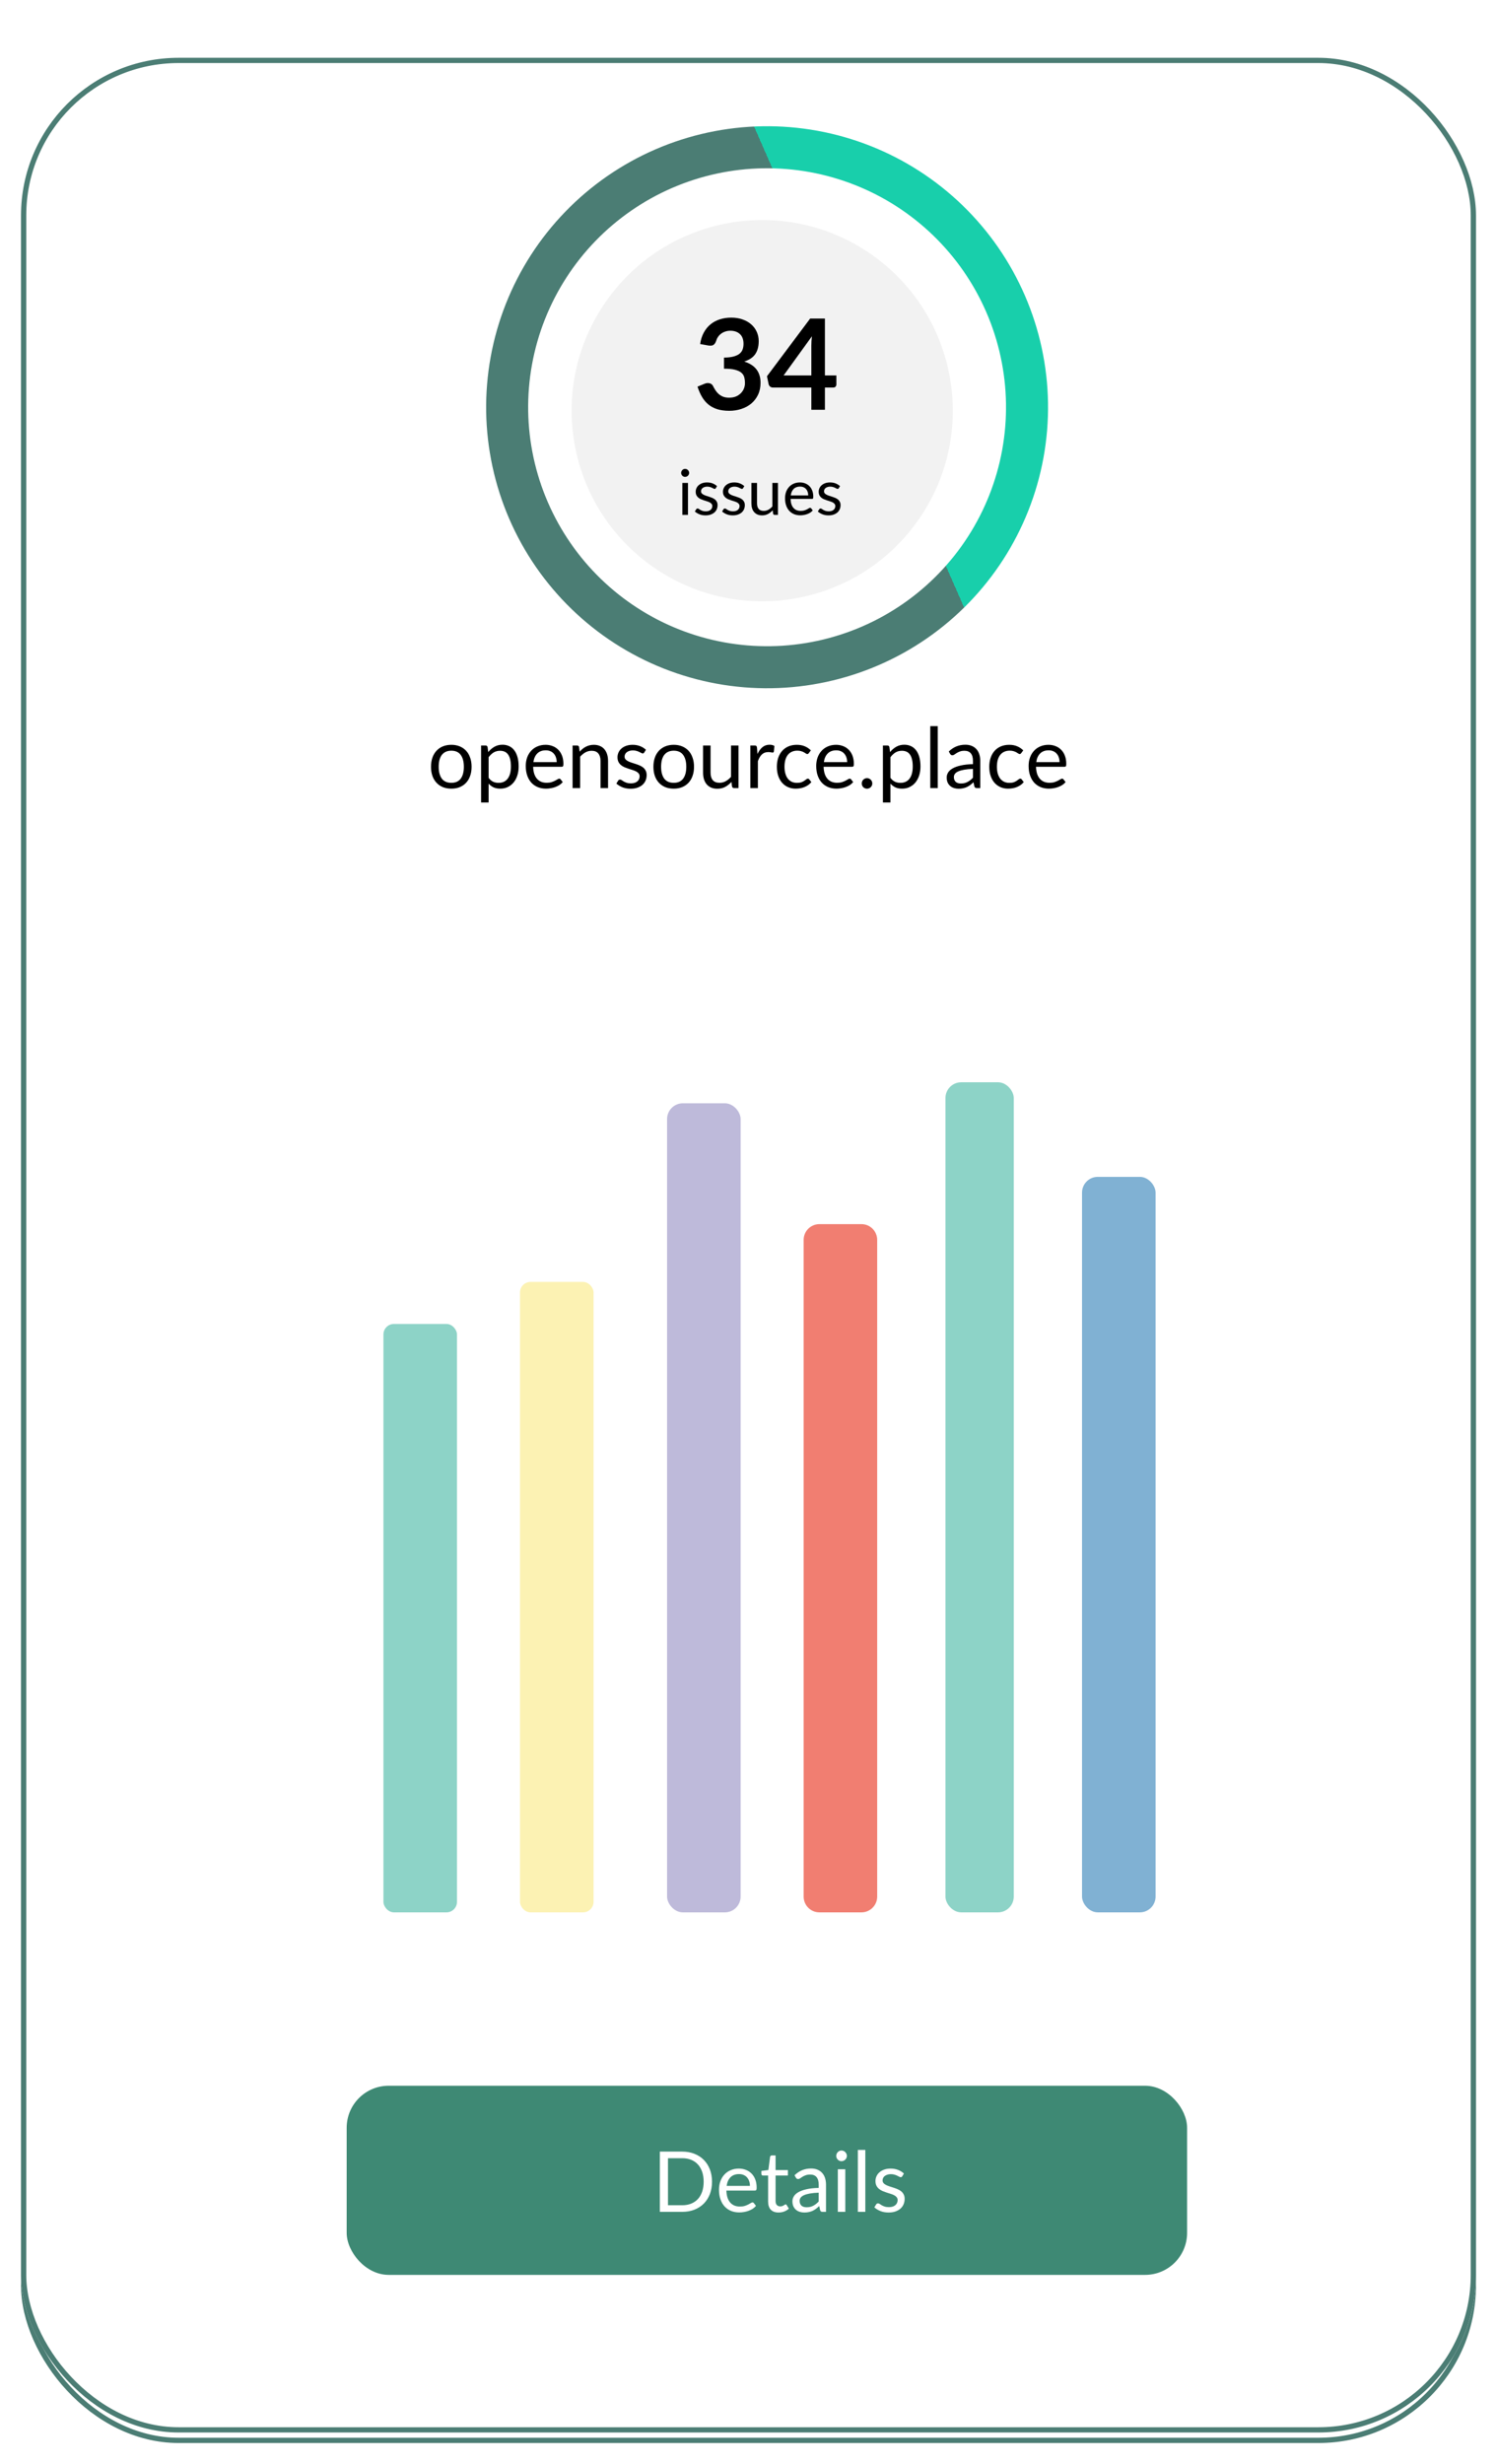 <svg width="285" height="469" viewBox="0 0 285 469" fill="none" xmlns="http://www.w3.org/2000/svg">
<g filter="url(#filter0_d)">
<rect x="4" y="9" width="277" height="452" rx="30" fill="white"/>
<rect x="4.5" y="9.5" width="276" height="451" rx="29.5" stroke="#4B7D74"/>
</g>
<path d="M81.044 149.866C80.228 150.766 79.178 151.216 77.894 151.216C76.61 151.216 75.572 150.766 74.78 149.866C73.976 148.99 73.574 147.82 73.574 146.356C73.574 144.892 73.976 143.716 74.78 142.828C75.572 141.94 76.61 141.496 77.894 141.496C79.178 141.496 80.228 141.94 81.044 142.828C81.836 143.728 82.232 144.904 82.232 146.356C82.232 147.82 81.836 148.99 81.044 149.866ZM75.518 149.218C76.106 149.938 76.898 150.298 77.894 150.298C78.89 150.298 79.688 149.938 80.288 149.218C80.876 148.522 81.17 147.568 81.17 146.356C81.17 145.144 80.876 144.184 80.288 143.476C79.688 142.768 78.89 142.414 77.894 142.414C76.91 142.414 76.118 142.768 75.518 143.476C74.93 144.184 74.636 145.144 74.636 146.356C74.636 147.568 74.93 148.522 75.518 149.218ZM88.329 141.496C89.601 141.496 90.627 141.94 91.407 142.828C92.163 143.716 92.541 144.892 92.541 146.356C92.541 147.82 92.163 148.996 91.407 149.884C90.627 150.772 89.601 151.216 88.329 151.216C86.817 151.216 85.707 150.574 84.999 149.29V154.528H83.973V141.712H84.945V143.53C85.653 142.174 86.781 141.496 88.329 141.496ZM85.827 149.236C86.427 149.944 87.219 150.298 88.203 150.298C89.211 150.298 90.009 149.932 90.597 149.2C91.185 148.492 91.479 147.526 91.479 146.302C91.479 145.102 91.179 144.154 90.579 143.458C89.991 142.762 89.199 142.414 88.203 142.414C87.219 142.414 86.427 142.768 85.827 143.476C85.239 144.172 84.945 145.132 84.945 146.356C84.945 147.58 85.239 148.54 85.827 149.236ZM102.211 146.338V146.698H94.921C94.969 147.85 95.269 148.738 95.821 149.362C96.385 149.974 97.153 150.28 98.125 150.28C98.869 150.28 99.487 150.082 99.979 149.686C100.471 149.278 100.795 148.726 100.951 148.03H102.013C101.797 149.014 101.347 149.794 100.663 150.37C99.979 150.934 99.121 151.216 98.089 151.216C96.793 151.216 95.767 150.772 95.011 149.884C94.255 148.996 93.877 147.82 93.877 146.356C93.877 144.904 94.255 143.728 95.011 142.828C95.755 141.94 96.769 141.496 98.053 141.496C99.361 141.496 100.381 141.952 101.113 142.864C101.845 143.776 102.211 144.934 102.211 146.338ZM98.053 142.432C97.165 142.432 96.445 142.726 95.893 143.314C95.341 143.902 95.023 144.724 94.939 145.78H101.113C101.053 144.76 100.753 143.95 100.213 143.35C99.685 142.738 98.965 142.432 98.053 142.432ZM108.009 141.496C109.053 141.496 109.863 141.79 110.439 142.378C111.015 142.966 111.303 143.8 111.303 144.88V151H110.277V144.97C110.277 143.266 109.455 142.414 107.811 142.414C107.055 142.414 106.395 142.702 105.831 143.278C105.279 143.854 104.991 144.694 104.967 145.798V151H103.941V141.712H104.913V143.44C105.213 142.828 105.633 142.354 106.173 142.018C106.713 141.67 107.325 141.496 108.009 141.496ZM116.727 151.216C115.539 151.216 114.615 150.952 113.955 150.424C113.295 149.896 112.935 149.128 112.875 148.12H113.919C114.039 149.596 114.975 150.334 116.727 150.334C118.455 150.334 119.319 149.746 119.319 148.57C119.319 148.09 119.145 147.718 118.797 147.454C118.449 147.19 117.861 146.98 117.033 146.824L116.079 146.662C115.083 146.482 114.345 146.182 113.865 145.762C113.397 145.33 113.163 144.754 113.163 144.034C113.163 143.242 113.457 142.624 114.045 142.18C114.633 141.724 115.449 141.496 116.493 141.496C118.857 141.496 120.081 142.456 120.165 144.376H119.121C119.073 143.692 118.839 143.188 118.419 142.864C117.999 142.54 117.357 142.378 116.493 142.378C115.761 142.378 115.191 142.522 114.783 142.81C114.387 143.098 114.189 143.5 114.189 144.016C114.189 144.496 114.357 144.868 114.693 145.132C115.041 145.396 115.605 145.6 116.385 145.744L117.321 145.906C118.389 146.098 119.157 146.404 119.625 146.824C120.105 147.232 120.345 147.796 120.345 148.516C120.345 149.392 120.021 150.064 119.373 150.532C118.737 150.988 117.855 151.216 116.727 151.216ZM128.927 149.866C128.111 150.766 127.061 151.216 125.777 151.216C124.493 151.216 123.455 150.766 122.663 149.866C121.859 148.99 121.457 147.82 121.457 146.356C121.457 144.892 121.859 143.716 122.663 142.828C123.455 141.94 124.493 141.496 125.777 141.496C127.061 141.496 128.111 141.94 128.927 142.828C129.719 143.728 130.115 144.904 130.115 146.356C130.115 147.82 129.719 148.99 128.927 149.866ZM123.401 149.218C123.989 149.938 124.781 150.298 125.777 150.298C126.773 150.298 127.571 149.938 128.171 149.218C128.759 148.522 129.053 147.568 129.053 146.356C129.053 145.144 128.759 144.184 128.171 143.476C127.571 142.768 126.773 142.414 125.777 142.414C124.793 142.414 124.001 142.768 123.401 143.476C122.813 144.184 122.519 145.144 122.519 146.356C122.519 147.568 122.813 148.522 123.401 149.218ZM137.963 146.914V141.712H138.989V151H138.017V149.272C137.717 149.884 137.297 150.364 136.757 150.712C136.217 151.048 135.605 151.216 134.921 151.216C133.877 151.216 133.067 150.922 132.491 150.334C131.915 149.746 131.627 148.912 131.627 147.832V141.712H132.653V147.742C132.653 149.446 133.475 150.298 135.119 150.298C135.935 150.298 136.607 150.004 137.135 149.416C137.675 148.828 137.951 147.994 137.963 146.914ZM145.33 141.586C145.594 141.586 145.768 141.592 145.852 141.604V142.576H145.42C144.4 142.576 143.602 142.864 143.026 143.44C142.462 144.016 142.18 144.802 142.18 145.798V151H141.154V141.712H142.126V143.656C142.75 142.276 143.818 141.586 145.33 141.586ZM150.366 151.216C149.094 151.216 148.08 150.778 147.324 149.902C146.556 149.026 146.172 147.844 146.172 146.356C146.172 144.868 146.556 143.686 147.324 142.81C148.08 141.934 149.094 141.496 150.366 141.496C151.41 141.496 152.28 141.796 152.976 142.396C153.672 142.996 154.092 143.788 154.236 144.772H153.192C153.048 144.04 152.718 143.464 152.202 143.044C151.698 142.624 151.086 142.414 150.366 142.414C149.418 142.414 148.656 142.762 148.08 143.458C147.516 144.154 147.234 145.12 147.234 146.356C147.234 147.592 147.516 148.558 148.08 149.254C148.656 149.95 149.418 150.298 150.366 150.298C151.098 150.298 151.722 150.076 152.238 149.632C152.766 149.176 153.09 148.57 153.21 147.814H154.254C154.134 148.798 153.714 149.614 152.994 150.262C152.262 150.898 151.386 151.216 150.366 151.216ZM163.734 146.338V146.698H156.444C156.492 147.85 156.792 148.738 157.344 149.362C157.908 149.974 158.676 150.28 159.648 150.28C160.392 150.28 161.01 150.082 161.502 149.686C161.994 149.278 162.318 148.726 162.474 148.03H163.536C163.32 149.014 162.87 149.794 162.186 150.37C161.502 150.934 160.644 151.216 159.612 151.216C158.316 151.216 157.29 150.772 156.534 149.884C155.778 148.996 155.4 147.82 155.4 146.356C155.4 144.904 155.778 143.728 156.534 142.828C157.278 141.94 158.292 141.496 159.576 141.496C160.884 141.496 161.904 141.952 162.636 142.864C163.368 143.776 163.734 144.934 163.734 146.338ZM159.576 142.432C158.688 142.432 157.968 142.726 157.416 143.314C156.864 143.902 156.546 144.724 156.462 145.78H162.636C162.576 144.76 162.276 143.95 161.736 143.35C161.208 142.738 160.488 142.432 159.576 142.432ZM176.84 150.172H177.326V151C177.122 151.036 176.9 151.054 176.66 151.054C176.156 151.054 175.79 150.934 175.562 150.694C175.334 150.442 175.22 150.058 175.22 149.542V149.416C174.596 150.616 173.474 151.216 171.854 151.216C170.858 151.216 170.084 150.982 169.532 150.514C168.992 150.034 168.722 149.38 168.722 148.552C168.722 146.944 169.826 146.008 172.034 145.744L173.474 145.582C174.11 145.498 174.554 145.342 174.806 145.114C175.058 144.886 175.184 144.538 175.184 144.07C175.184 142.942 174.386 142.378 172.79 142.378C171.866 142.378 171.194 142.54 170.774 142.864C170.366 143.188 170.144 143.734 170.108 144.502H169.118C169.178 142.498 170.402 141.496 172.79 141.496C173.918 141.496 174.764 141.724 175.328 142.18C175.892 142.624 176.174 143.254 176.174 144.07V149.506C176.174 149.95 176.396 150.172 176.84 150.172ZM171.908 150.352C172.832 150.352 173.612 150.088 174.248 149.56C174.872 149.044 175.184 148.27 175.184 147.238V145.834C174.884 146.134 174.368 146.326 173.636 146.41L172.196 146.59C171.344 146.698 170.726 146.908 170.342 147.22C169.97 147.52 169.784 147.958 169.784 148.534C169.784 149.098 169.964 149.542 170.324 149.866C170.684 150.19 171.212 150.352 171.908 150.352ZM185.53 143.422V138.184H186.556V151H185.584V149.182C184.876 150.538 183.748 151.216 182.2 151.216C180.916 151.216 179.896 150.772 179.14 149.884C178.372 149.008 177.988 147.832 177.988 146.356C177.988 144.88 178.372 143.704 179.14 142.828C179.896 141.94 180.916 141.496 182.2 141.496C183.712 141.496 184.822 142.138 185.53 143.422ZM179.05 146.41C179.05 147.61 179.344 148.558 179.932 149.254C180.52 149.95 181.312 150.298 182.308 150.298C183.292 150.298 184.084 149.944 184.684 149.236C185.272 148.54 185.566 147.58 185.566 146.356C185.566 145.132 185.272 144.172 184.684 143.476C184.084 142.768 183.292 142.414 182.308 142.414C181.312 142.414 180.52 142.774 179.932 143.494C179.344 144.226 179.05 145.198 179.05 146.41ZM196.334 150.172H196.82V151C196.616 151.036 196.394 151.054 196.154 151.054C195.65 151.054 195.284 150.934 195.056 150.694C194.828 150.442 194.714 150.058 194.714 149.542V149.416C194.09 150.616 192.968 151.216 191.348 151.216C190.352 151.216 189.578 150.982 189.026 150.514C188.486 150.034 188.216 149.38 188.216 148.552C188.216 146.944 189.32 146.008 191.528 145.744L192.968 145.582C193.604 145.498 194.048 145.342 194.3 145.114C194.552 144.886 194.678 144.538 194.678 144.07C194.678 142.942 193.88 142.378 192.284 142.378C191.36 142.378 190.688 142.54 190.268 142.864C189.86 143.188 189.638 143.734 189.602 144.502H188.612C188.672 142.498 189.896 141.496 192.284 141.496C193.412 141.496 194.258 141.724 194.822 142.18C195.386 142.624 195.668 143.254 195.668 144.07V149.506C195.668 149.95 195.89 150.172 196.334 150.172ZM191.402 150.352C192.326 150.352 193.106 150.088 193.742 149.56C194.366 149.044 194.678 148.27 194.678 147.238V145.834C194.378 146.134 193.862 146.326 193.13 146.41L191.69 146.59C190.838 146.698 190.22 146.908 189.836 147.22C189.464 147.52 189.278 147.958 189.278 148.534C189.278 149.098 189.458 149.542 189.818 149.866C190.178 150.19 190.706 150.352 191.402 150.352ZM207.847 141.496C208.867 141.496 209.647 141.796 210.187 142.396C210.739 142.984 211.015 143.806 211.015 144.862V151H210.007V144.97C210.007 143.266 209.245 142.414 207.721 142.414C206.941 142.414 206.299 142.72 205.795 143.332C205.303 143.932 205.051 144.79 205.039 145.906V151H204.013V144.97C204.013 143.266 203.251 142.414 201.727 142.414C200.959 142.414 200.323 142.72 199.819 143.332C199.327 143.932 199.075 144.79 199.063 145.906V151H198.037V141.712H199.009V143.422C199.585 142.138 200.545 141.496 201.889 141.496C203.401 141.496 204.385 142.174 204.841 143.53C205.477 142.174 206.479 141.496 207.847 141.496Z" fill="black"/>
<rect x="78" y="327" width="11" height="88" rx="2" fill="#4B7D74"/>
<rect x="98.768" y="321" width="11" height="94" rx="2" fill="#4B7D74" fill-opacity="0.8"/>
<rect x="120" y="294" width="11" height="121" rx="3" fill="#4B7D74" fill-opacity="0.6"/>
<path d="M141 315C141 313.343 142.343 312 144 312H149C150.657 312 152 313.343 152 315V412C152 413.657 150.657 415 149 415H144C142.343 415 141 413.657 141 412V315Z" fill="#4B7D74"/>
<rect x="162" y="291" width="10" height="124" rx="3" fill="#4B7D74" fill-opacity="0.4"/>
<rect x="182" y="305" width="11" height="110" rx="3" fill="#4B7D74"/>
<path d="M203 334C203 332.343 204.343 331 206 331H210C211.657 331 213 332.343 213 334V412C213 413.657 211.657 415 210 415H206C204.343 415 203 413.657 203 412V334Z" fill="#4B7D74" fill-opacity="0.6"/>
<path d="M178.856 114.556C186.373 107.897 191.686 99.108 194.09 89.357C196.493 79.606 195.873 69.355 192.312 59.965C188.751 50.575 182.417 42.491 174.152 36.786C165.887 31.081 156.082 28.026 146.039 28.026C135.997 28.026 126.192 31.081 117.927 36.786C109.662 42.491 103.328 50.575 99.767 59.965C96.206 69.355 95.586 79.607 97.99 89.358C100.393 99.108 105.706 107.897 113.223 114.557" stroke="url(#paint0_linear)" stroke-width="8"/>
<path d="M184.525 76.279C184.525 97.646 167.203 114.967 145.836 114.967C124.469 114.967 107.148 97.646 107.148 76.279C107.148 54.912 124.469 37.59 145.836 37.59C167.203 37.59 184.525 54.912 184.525 76.279Z" fill="#F2F2F2"/>
<path d="M184.525 76.279C184.525 97.646 167.203 114.967 145.836 114.967C124.469 114.967 107.148 97.646 107.148 76.279C107.148 54.912 124.469 37.59 145.836 37.59C167.203 37.59 184.525 54.912 184.525 76.279Z" stroke="#6CA9EA"/>
<path d="M137.448 60.912H140.016V78H136.776V66.48H132.84V64.2L133.224 64.176C134.472 64.096 135.424 63.816 136.08 63.336C136.752 62.84 137.208 62.032 137.448 60.912ZM152.675 68.88C153.571 69.264 154.275 69.824 154.786 70.56C155.315 71.28 155.579 72.128 155.579 73.104C155.579 74.688 155.003 75.96 153.851 76.92C152.683 77.896 151.123 78.384 149.171 78.384C146.995 78.384 145.331 77.856 144.179 76.8C143.043 75.728 142.475 74.24 142.475 72.336H145.619C145.667 74.544 146.819 75.648 149.075 75.648C150.051 75.648 150.819 75.408 151.379 74.928C151.939 74.448 152.219 73.8 152.219 72.984C152.219 72.104 151.931 71.424 151.355 70.944C150.779 70.464 149.979 70.224 148.955 70.224H147.683V67.848H148.931C150.931 67.848 151.931 67.056 151.931 65.472C151.931 64.752 151.675 64.192 151.163 63.792C150.651 63.376 149.947 63.168 149.051 63.168C147.115 63.168 146.099 64.072 146.003 65.88H142.883C142.915 64.168 143.459 62.848 144.515 61.92C145.587 60.992 147.107 60.528 149.075 60.528C150.915 60.528 152.371 60.952 153.443 61.8C154.531 62.632 155.075 63.768 155.075 65.208C155.075 66.84 154.275 68.064 152.675 68.88Z" fill="black"/>
<path d="M130.884 90.932H129.66V89.648H130.884V90.932ZM130.872 98H129.672V91.808H130.872V98ZM134.507 98.156C132.787 98.156 131.883 97.448 131.795 96.032H132.995C133.043 96.464 133.183 96.768 133.415 96.944C133.647 97.12 134.015 97.208 134.519 97.208C135.431 97.208 135.887 96.92 135.887 96.344C135.887 96.096 135.791 95.904 135.599 95.768C135.407 95.632 135.063 95.52 134.567 95.432L133.931 95.312C132.619 95.072 131.963 94.456 131.963 93.464C131.963 92.912 132.175 92.476 132.599 92.156C133.023 91.828 133.607 91.664 134.351 91.664C136.055 91.664 136.927 92.356 136.967 93.74H135.803C135.779 93.324 135.651 93.032 135.419 92.864C135.187 92.688 134.831 92.6 134.351 92.6C133.967 92.6 133.671 92.672 133.463 92.816C133.255 92.96 133.151 93.164 133.151 93.428C133.151 93.668 133.243 93.856 133.427 93.992C133.611 94.12 133.903 94.224 134.303 94.304L134.951 94.412C135.711 94.556 136.259 94.772 136.595 95.06C136.931 95.348 137.099 95.748 137.099 96.26C137.099 96.86 136.871 97.328 136.415 97.664C135.959 97.992 135.323 98.156 134.507 98.156ZM140.425 98.156C138.705 98.156 137.801 97.448 137.713 96.032H138.913C138.961 96.464 139.101 96.768 139.333 96.944C139.565 97.12 139.933 97.208 140.437 97.208C141.349 97.208 141.805 96.92 141.805 96.344C141.805 96.096 141.709 95.904 141.517 95.768C141.325 95.632 140.981 95.52 140.485 95.432L139.849 95.312C138.537 95.072 137.881 94.456 137.881 93.464C137.881 92.912 138.093 92.476 138.517 92.156C138.941 91.828 139.525 91.664 140.269 91.664C141.973 91.664 142.845 92.356 142.885 93.74H141.721C141.697 93.324 141.569 93.032 141.337 92.864C141.105 92.688 140.749 92.6 140.269 92.6C139.885 92.6 139.589 92.672 139.381 92.816C139.173 92.96 139.069 93.164 139.069 93.428C139.069 93.668 139.161 93.856 139.345 93.992C139.529 94.12 139.821 94.224 140.221 94.304L140.869 94.412C141.629 94.556 142.177 94.772 142.513 95.06C142.849 95.348 143.017 95.748 143.017 96.26C143.017 96.86 142.789 97.328 142.333 97.664C141.877 97.992 141.241 98.156 140.425 98.156ZM147.978 95.3V91.808H149.178V98H148.026V97.076C147.554 97.788 146.906 98.144 146.082 98.144C145.402 98.144 144.87 97.952 144.486 97.568C144.102 97.184 143.91 96.648 143.91 95.96V91.808H145.11V95.792C145.11 96.656 145.546 97.088 146.418 97.088C146.858 97.088 147.226 96.932 147.522 96.62C147.826 96.3 147.978 95.86 147.978 95.3ZM156.123 94.952V95.3H151.455C151.511 95.908 151.691 96.368 151.995 96.68C152.299 96.984 152.711 97.136 153.231 97.136C154.015 97.136 154.527 96.792 154.767 96.104H155.979C155.811 96.736 155.483 97.236 154.995 97.604C154.515 97.964 153.919 98.144 153.207 98.144C152.319 98.144 151.603 97.848 151.059 97.256C150.515 96.664 150.243 95.88 150.243 94.904C150.243 93.928 150.515 93.144 151.059 92.552C151.603 91.96 152.311 91.664 153.183 91.664C154.095 91.664 154.815 91.972 155.343 92.588C155.863 93.204 156.123 93.992 156.123 94.952ZM153.183 92.672C152.711 92.672 152.323 92.816 152.019 93.104C151.723 93.392 151.539 93.808 151.467 94.352H154.887C154.831 93.848 154.651 93.444 154.347 93.14C154.051 92.828 153.663 92.672 153.183 92.672ZM159.444 98.156C157.724 98.156 156.82 97.448 156.732 96.032H157.932C157.98 96.464 158.12 96.768 158.352 96.944C158.584 97.12 158.952 97.208 159.456 97.208C160.368 97.208 160.824 96.92 160.824 96.344C160.824 96.096 160.728 95.904 160.536 95.768C160.344 95.632 160 95.52 159.504 95.432L158.868 95.312C157.556 95.072 156.9 94.456 156.9 93.464C156.9 92.912 157.112 92.476 157.536 92.156C157.96 91.828 158.544 91.664 159.288 91.664C160.992 91.664 161.864 92.356 161.904 93.74H160.74C160.716 93.324 160.588 93.032 160.356 92.864C160.124 92.688 159.768 92.6 159.288 92.6C158.904 92.6 158.608 92.672 158.4 92.816C158.192 92.96 158.088 93.164 158.088 93.428C158.088 93.668 158.18 93.856 158.364 93.992C158.548 94.12 158.84 94.224 159.24 94.304L159.888 94.412C160.648 94.556 161.196 94.772 161.532 95.06C161.868 95.348 162.036 95.748 162.036 96.26C162.036 96.86 161.808 97.328 161.352 97.664C160.896 97.992 160.26 98.156 159.444 98.156Z" fill="black"/>
<g filter="url(#filter1_d)">
<rect x="4" y="9" width="277" height="452" rx="30" fill="white"/>
<rect x="4.5" y="9.5" width="276" height="451" rx="29.5" stroke="#4B7D74"/>
</g>
<path d="M85.927 141.768C86.519 141.768 87.052 141.867 87.527 142.064C88.001 142.261 88.407 142.541 88.743 142.904C89.079 143.267 89.335 143.707 89.511 144.224C89.692 144.736 89.783 145.309 89.783 145.944C89.783 146.584 89.692 147.16 89.511 147.672C89.335 148.184 89.079 148.621 88.743 148.984C88.407 149.347 88.001 149.627 87.527 149.824C87.052 150.016 86.519 150.112 85.927 150.112C85.329 150.112 84.791 150.016 84.311 149.824C83.836 149.627 83.431 149.347 83.095 148.984C82.759 148.621 82.5 148.184 82.319 147.672C82.143 147.16 82.055 146.584 82.055 145.944C82.055 145.309 82.143 144.736 82.319 144.224C82.5 143.707 82.759 143.267 83.095 142.904C83.431 142.541 83.836 142.261 84.311 142.064C84.791 141.867 85.329 141.768 85.927 141.768ZM85.927 149C86.727 149 87.324 148.733 87.719 148.2C88.114 147.661 88.311 146.912 88.311 145.952C88.311 144.987 88.114 144.235 87.719 143.696C87.324 143.157 86.727 142.888 85.927 142.888C85.522 142.888 85.167 142.957 84.863 143.096C84.564 143.235 84.314 143.435 84.111 143.696C83.913 143.957 83.764 144.28 83.663 144.664C83.567 145.043 83.519 145.472 83.519 145.952C83.519 146.912 83.716 147.661 84.111 148.2C84.511 148.733 85.116 149 85.927 149ZM93.021 148.048C93.282 148.4 93.568 148.648 93.877 148.792C94.186 148.936 94.533 149.008 94.917 149.008C95.674 149.008 96.256 148.739 96.661 148.2C97.066 147.661 97.269 146.893 97.269 145.896C97.269 145.368 97.221 144.915 97.125 144.536C97.034 144.157 96.901 143.848 96.725 143.608C96.549 143.363 96.333 143.184 96.077 143.072C95.821 142.96 95.53 142.904 95.205 142.904C94.741 142.904 94.333 143.011 93.981 143.224C93.634 143.437 93.314 143.739 93.021 144.128V148.048ZM92.949 143.152C93.29 142.731 93.685 142.392 94.133 142.136C94.581 141.88 95.093 141.752 95.669 141.752C96.138 141.752 96.562 141.843 96.941 142.024C97.32 142.2 97.642 142.464 97.909 142.816C98.176 143.163 98.381 143.595 98.525 144.112C98.669 144.629 98.741 145.224 98.741 145.896C98.741 146.493 98.661 147.051 98.501 147.568C98.341 148.08 98.109 148.525 97.805 148.904C97.506 149.277 97.138 149.573 96.701 149.792C96.269 150.005 95.781 150.112 95.237 150.112C94.741 150.112 94.314 150.029 93.957 149.864C93.605 149.693 93.293 149.459 93.021 149.16V152.744H91.589V141.896H92.445C92.648 141.896 92.773 141.995 92.821 142.192L92.949 143.152ZM105.982 145.064C105.982 144.733 105.934 144.432 105.838 144.16C105.747 143.883 105.611 143.645 105.43 143.448C105.254 143.245 105.038 143.091 104.782 142.984C104.526 142.872 104.235 142.816 103.91 142.816C103.227 142.816 102.686 143.016 102.286 143.416C101.891 143.811 101.646 144.36 101.55 145.064H105.982ZM107.134 148.864C106.958 149.077 106.747 149.264 106.502 149.424C106.256 149.579 105.992 149.707 105.71 149.808C105.432 149.909 105.144 149.984 104.846 150.032C104.547 150.085 104.251 150.112 103.958 150.112C103.398 150.112 102.88 150.019 102.406 149.832C101.936 149.64 101.528 149.363 101.182 149C100.84 148.632 100.574 148.179 100.382 147.64C100.19 147.101 100.094 146.483 100.094 145.784C100.094 145.219 100.179 144.691 100.35 144.2C100.526 143.709 100.776 143.285 101.102 142.928C101.427 142.565 101.824 142.283 102.294 142.08C102.763 141.872 103.291 141.768 103.878 141.768C104.363 141.768 104.811 141.851 105.222 142.016C105.638 142.176 105.995 142.411 106.294 142.72C106.598 143.024 106.835 143.403 107.006 143.856C107.176 144.304 107.262 144.816 107.262 145.392C107.262 145.616 107.238 145.765 107.19 145.84C107.142 145.915 107.051 145.952 106.918 145.952H101.502C101.518 146.464 101.587 146.909 101.71 147.288C101.838 147.667 102.014 147.984 102.238 148.24C102.462 148.491 102.728 148.68 103.038 148.808C103.347 148.931 103.694 148.992 104.078 148.992C104.435 148.992 104.742 148.952 104.998 148.872C105.259 148.787 105.483 148.696 105.67 148.6C105.856 148.504 106.011 148.416 106.134 148.336C106.262 148.251 106.371 148.208 106.462 148.208C106.579 148.208 106.67 148.253 106.734 148.344L107.134 148.864ZM110.355 143.072C110.531 142.875 110.717 142.696 110.915 142.536C111.112 142.376 111.32 142.24 111.539 142.128C111.763 142.011 111.997 141.923 112.243 141.864C112.493 141.8 112.763 141.768 113.051 141.768C113.493 141.768 113.883 141.843 114.219 141.992C114.56 142.136 114.843 142.344 115.067 142.616C115.296 142.883 115.469 143.205 115.587 143.584C115.704 143.963 115.763 144.381 115.763 144.84V150H114.331V144.84C114.331 144.227 114.189 143.752 113.907 143.416C113.629 143.075 113.205 142.904 112.635 142.904C112.213 142.904 111.819 143.005 111.451 143.208C111.088 143.411 110.752 143.685 110.443 144.032V150H109.011V141.896H109.867C110.069 141.896 110.195 141.995 110.243 142.192L110.355 143.072ZM122.653 143.232C122.589 143.349 122.49 143.408 122.357 143.408C122.277 143.408 122.186 143.379 122.085 143.32C121.983 143.261 121.858 143.197 121.709 143.128C121.565 143.053 121.391 142.987 121.189 142.928C120.986 142.864 120.746 142.832 120.469 142.832C120.229 142.832 120.013 142.864 119.821 142.928C119.629 142.987 119.463 143.069 119.325 143.176C119.191 143.283 119.087 143.408 119.013 143.552C118.943 143.691 118.909 143.843 118.909 144.008C118.909 144.216 118.967 144.389 119.085 144.528C119.207 144.667 119.367 144.787 119.565 144.888C119.762 144.989 119.986 145.08 120.237 145.16C120.487 145.235 120.743 145.317 121.005 145.408C121.271 145.493 121.53 145.589 121.781 145.696C122.031 145.803 122.255 145.936 122.453 146.096C122.65 146.256 122.807 146.453 122.925 146.688C123.047 146.917 123.109 147.195 123.109 147.52C123.109 147.893 123.042 148.24 122.909 148.56C122.775 148.875 122.578 149.149 122.317 149.384C122.055 149.613 121.735 149.795 121.357 149.928C120.978 150.061 120.541 150.128 120.045 150.128C119.479 150.128 118.967 150.037 118.509 149.856C118.05 149.669 117.661 149.432 117.341 149.144L117.677 148.6C117.719 148.531 117.77 148.477 117.829 148.44C117.887 148.403 117.962 148.384 118.053 148.384C118.149 148.384 118.25 148.421 118.357 148.496C118.463 148.571 118.591 148.653 118.741 148.744C118.895 148.835 119.082 148.917 119.301 148.992C119.519 149.067 119.791 149.104 120.117 149.104C120.394 149.104 120.637 149.069 120.845 149C121.053 148.925 121.226 148.827 121.365 148.704C121.503 148.581 121.605 148.44 121.669 148.28C121.738 148.12 121.773 147.949 121.773 147.768C121.773 147.544 121.711 147.36 121.589 147.216C121.471 147.067 121.314 146.941 121.117 146.84C120.919 146.733 120.693 146.643 120.437 146.568C120.186 146.488 119.927 146.405 119.661 146.32C119.399 146.235 119.141 146.139 118.885 146.032C118.634 145.92 118.41 145.781 118.213 145.616C118.015 145.451 117.855 145.248 117.733 145.008C117.615 144.763 117.557 144.467 117.557 144.12C117.557 143.811 117.621 143.515 117.749 143.232C117.877 142.944 118.063 142.693 118.309 142.48C118.554 142.261 118.855 142.088 119.213 141.96C119.57 141.832 119.978 141.768 120.437 141.768C120.97 141.768 121.447 141.853 121.869 142.024C122.295 142.189 122.663 142.419 122.973 142.712L122.653 143.232ZM128.271 141.768C128.863 141.768 129.396 141.867 129.871 142.064C130.345 142.261 130.751 142.541 131.087 142.904C131.423 143.267 131.679 143.707 131.855 144.224C132.036 144.736 132.127 145.309 132.127 145.944C132.127 146.584 132.036 147.16 131.855 147.672C131.679 148.184 131.423 148.621 131.087 148.984C130.751 149.347 130.345 149.627 129.871 149.824C129.396 150.016 128.863 150.112 128.271 150.112C127.673 150.112 127.135 150.016 126.655 149.824C126.18 149.627 125.775 149.347 125.439 148.984C125.103 148.621 124.844 148.184 124.663 147.672C124.487 147.16 124.399 146.584 124.399 145.944C124.399 145.309 124.487 144.736 124.663 144.224C124.844 143.707 125.103 143.267 125.439 142.904C125.775 142.541 126.18 142.261 126.655 142.064C127.135 141.867 127.673 141.768 128.271 141.768ZM128.271 149C129.071 149 129.668 148.733 130.063 148.2C130.457 147.661 130.655 146.912 130.655 145.952C130.655 144.987 130.457 144.235 130.063 143.696C129.668 143.157 129.071 142.888 128.271 142.888C127.865 142.888 127.511 142.957 127.207 143.096C126.908 143.235 126.657 143.435 126.455 143.696C126.257 143.957 126.108 144.28 126.007 144.664C125.911 145.043 125.863 145.472 125.863 145.952C125.863 146.912 126.06 147.661 126.455 148.2C126.855 148.733 127.46 149 128.271 149ZM140.597 141.896V150H139.749C139.546 150 139.418 149.901 139.365 149.704L139.253 148.832C138.901 149.221 138.506 149.536 138.069 149.776C137.631 150.011 137.13 150.128 136.565 150.128C136.122 150.128 135.73 150.056 135.389 149.912C135.053 149.763 134.77 149.555 134.541 149.288C134.311 149.021 134.138 148.699 134.021 148.32C133.909 147.941 133.853 147.523 133.853 147.064V141.896H135.277V147.064C135.277 147.677 135.415 148.152 135.693 148.488C135.975 148.824 136.405 148.992 136.981 148.992C137.402 148.992 137.794 148.893 138.157 148.696C138.525 148.493 138.863 148.216 139.173 147.864V141.896H140.597ZM144.207 143.52C144.463 142.965 144.777 142.533 145.151 142.224C145.524 141.909 145.98 141.752 146.519 141.752C146.689 141.752 146.852 141.771 147.007 141.808C147.167 141.845 147.308 141.904 147.431 141.984L147.327 143.048C147.295 143.181 147.215 143.248 147.087 143.248C147.012 143.248 146.903 143.232 146.759 143.2C146.615 143.168 146.452 143.152 146.271 143.152C146.015 143.152 145.785 143.189 145.583 143.264C145.385 143.339 145.207 143.451 145.047 143.6C144.892 143.744 144.751 143.925 144.623 144.144C144.5 144.357 144.388 144.603 144.287 144.88V150H142.855V141.896H143.671C143.825 141.896 143.932 141.925 143.991 141.984C144.049 142.043 144.089 142.144 144.111 142.288L144.207 143.52ZM153.995 143.336C153.952 143.395 153.909 143.44 153.867 143.472C153.824 143.504 153.765 143.52 153.691 143.52C153.611 143.52 153.523 143.488 153.427 143.424C153.331 143.355 153.211 143.28 153.067 143.2C152.928 143.12 152.755 143.048 152.547 142.984C152.344 142.915 152.093 142.88 151.795 142.88C151.395 142.88 151.043 142.952 150.739 143.096C150.435 143.235 150.179 143.437 149.971 143.704C149.768 143.971 149.613 144.293 149.507 144.672C149.405 145.051 149.355 145.475 149.355 145.944C149.355 146.435 149.411 146.872 149.523 147.256C149.635 147.635 149.792 147.955 149.995 148.216C150.203 148.472 150.451 148.669 150.739 148.808C151.032 148.941 151.36 149.008 151.723 149.008C152.069 149.008 152.355 148.968 152.579 148.888C152.803 148.803 152.987 148.709 153.131 148.608C153.28 148.507 153.403 148.416 153.499 148.336C153.6 148.251 153.699 148.208 153.795 148.208C153.912 148.208 154.003 148.253 154.067 148.344L154.467 148.864C154.291 149.083 154.091 149.269 153.867 149.424C153.643 149.579 153.4 149.709 153.139 149.816C152.883 149.917 152.613 149.992 152.331 150.04C152.048 150.088 151.76 150.112 151.467 150.112C150.96 150.112 150.488 150.019 150.051 149.832C149.619 149.645 149.243 149.376 148.923 149.024C148.603 148.667 148.352 148.229 148.171 147.712C147.989 147.195 147.899 146.605 147.899 145.944C147.899 145.341 147.981 144.784 148.147 144.272C148.317 143.76 148.563 143.32 148.883 142.952C149.208 142.579 149.605 142.288 150.075 142.08C150.549 141.872 151.093 141.768 151.707 141.768C152.277 141.768 152.779 141.861 153.211 142.048C153.648 142.229 154.035 142.488 154.371 142.824L153.995 143.336ZM161.279 145.064C161.279 144.733 161.231 144.432 161.135 144.16C161.044 143.883 160.908 143.645 160.727 143.448C160.551 143.245 160.335 143.091 160.079 142.984C159.823 142.872 159.532 142.816 159.207 142.816C158.524 142.816 157.983 143.016 157.583 143.416C157.188 143.811 156.943 144.36 156.847 145.064H161.279ZM162.431 148.864C162.255 149.077 162.044 149.264 161.799 149.424C161.553 149.579 161.289 149.707 161.007 149.808C160.729 149.909 160.441 149.984 160.143 150.032C159.844 150.085 159.548 150.112 159.255 150.112C158.695 150.112 158.177 150.019 157.703 149.832C157.233 149.64 156.825 149.363 156.479 149C156.137 148.632 155.871 148.179 155.679 147.64C155.487 147.101 155.391 146.483 155.391 145.784C155.391 145.219 155.476 144.691 155.647 144.2C155.823 143.709 156.073 143.285 156.399 142.928C156.724 142.565 157.121 142.283 157.591 142.08C158.06 141.872 158.588 141.768 159.175 141.768C159.66 141.768 160.108 141.851 160.519 142.016C160.935 142.176 161.292 142.411 161.591 142.72C161.895 143.024 162.132 143.403 162.303 143.856C162.473 144.304 162.559 144.816 162.559 145.392C162.559 145.616 162.535 145.765 162.487 145.84C162.439 145.915 162.348 145.952 162.215 145.952H156.799C156.815 146.464 156.884 146.909 157.007 147.288C157.135 147.667 157.311 147.984 157.535 148.24C157.759 148.491 158.025 148.68 158.335 148.808C158.644 148.931 158.991 148.992 159.375 148.992C159.732 148.992 160.039 148.952 160.295 148.872C160.556 148.787 160.78 148.696 160.967 148.6C161.153 148.504 161.308 148.416 161.431 148.336C161.559 148.251 161.668 148.208 161.759 148.208C161.876 148.208 161.967 148.253 162.031 148.344L162.431 148.864ZM164.068 149.12C164.068 148.981 164.092 148.851 164.14 148.728C164.193 148.605 164.262 148.499 164.348 148.408C164.438 148.317 164.545 148.245 164.668 148.192C164.79 148.139 164.921 148.112 165.06 148.112C165.198 148.112 165.329 148.139 165.452 148.192C165.574 148.245 165.681 148.317 165.772 148.408C165.862 148.499 165.934 148.605 165.988 148.728C166.041 148.851 166.068 148.981 166.068 149.12C166.068 149.264 166.041 149.397 165.988 149.52C165.934 149.637 165.862 149.741 165.772 149.832C165.681 149.923 165.574 149.992 165.452 150.04C165.329 150.093 165.198 150.12 165.06 150.12C164.921 150.12 164.79 150.093 164.668 150.04C164.545 149.992 164.438 149.923 164.348 149.832C164.262 149.741 164.193 149.637 164.14 149.52C164.092 149.397 164.068 149.264 164.068 149.12ZM169.521 148.048C169.782 148.4 170.068 148.648 170.377 148.792C170.686 148.936 171.033 149.008 171.417 149.008C172.174 149.008 172.756 148.739 173.161 148.2C173.566 147.661 173.769 146.893 173.769 145.896C173.769 145.368 173.721 144.915 173.625 144.536C173.534 144.157 173.401 143.848 173.225 143.608C173.049 143.363 172.833 143.184 172.577 143.072C172.321 142.96 172.03 142.904 171.705 142.904C171.241 142.904 170.833 143.011 170.481 143.224C170.134 143.437 169.814 143.739 169.521 144.128V148.048ZM169.449 143.152C169.79 142.731 170.185 142.392 170.633 142.136C171.081 141.88 171.593 141.752 172.169 141.752C172.638 141.752 173.062 141.843 173.441 142.024C173.82 142.2 174.142 142.464 174.409 142.816C174.676 143.163 174.881 143.595 175.025 144.112C175.169 144.629 175.241 145.224 175.241 145.896C175.241 146.493 175.161 147.051 175.001 147.568C174.841 148.08 174.609 148.525 174.305 148.904C174.006 149.277 173.638 149.573 173.201 149.792C172.769 150.005 172.281 150.112 171.737 150.112C171.241 150.112 170.814 150.029 170.457 149.864C170.105 149.693 169.793 149.459 169.521 149.16V152.744H168.089V141.896H168.945C169.148 141.896 169.273 141.995 169.321 142.192L169.449 143.152ZM178.53 138.216V150H177.106V138.216H178.53ZM185.231 146.352C184.575 146.373 184.015 146.427 183.551 146.512C183.092 146.592 182.716 146.699 182.423 146.832C182.135 146.965 181.924 147.123 181.791 147.304C181.663 147.485 181.599 147.688 181.599 147.912C181.599 148.125 181.634 148.309 181.703 148.464C181.772 148.619 181.866 148.747 181.983 148.848C182.106 148.944 182.247 149.016 182.407 149.064C182.572 149.107 182.748 149.128 182.935 149.128C183.186 149.128 183.415 149.104 183.623 149.056C183.831 149.003 184.026 148.928 184.207 148.832C184.394 148.736 184.57 148.621 184.735 148.488C184.906 148.355 185.071 148.203 185.231 148.032V146.352ZM180.631 143.04C181.079 142.608 181.562 142.285 182.079 142.072C182.596 141.859 183.17 141.752 183.799 141.752C184.252 141.752 184.655 141.827 185.007 141.976C185.359 142.125 185.655 142.333 185.895 142.6C186.135 142.867 186.316 143.189 186.439 143.568C186.562 143.947 186.623 144.363 186.623 144.816V150H185.991C185.852 150 185.746 149.979 185.671 149.936C185.596 149.888 185.538 149.797 185.495 149.664L185.335 148.896C185.122 149.093 184.914 149.269 184.711 149.424C184.508 149.573 184.295 149.701 184.071 149.808C183.847 149.909 183.607 149.987 183.351 150.04C183.1 150.099 182.82 150.128 182.511 150.128C182.196 150.128 181.9 150.085 181.623 150C181.346 149.909 181.103 149.776 180.895 149.6C180.692 149.424 180.53 149.203 180.407 148.936C180.29 148.664 180.231 148.344 180.231 147.976C180.231 147.656 180.319 147.349 180.495 147.056C180.671 146.757 180.956 146.493 181.351 146.264C181.746 146.035 182.26 145.848 182.895 145.704C183.53 145.555 184.308 145.469 185.231 145.448V144.816C185.231 144.187 185.095 143.712 184.823 143.392C184.551 143.067 184.154 142.904 183.631 142.904C183.279 142.904 182.983 142.949 182.743 143.04C182.508 143.125 182.303 143.224 182.127 143.336C181.956 143.443 181.807 143.541 181.679 143.632C181.556 143.717 181.434 143.76 181.311 143.76C181.215 143.76 181.132 143.736 181.063 143.688C180.994 143.635 180.935 143.571 180.887 143.496L180.631 143.04ZM194.432 143.336C194.389 143.395 194.347 143.44 194.304 143.472C194.261 143.504 194.203 143.52 194.128 143.52C194.048 143.52 193.96 143.488 193.864 143.424C193.768 143.355 193.648 143.28 193.504 143.2C193.365 143.12 193.192 143.048 192.984 142.984C192.781 142.915 192.531 142.88 192.232 142.88C191.832 142.88 191.48 142.952 191.176 143.096C190.872 143.235 190.616 143.437 190.408 143.704C190.205 143.971 190.051 144.293 189.944 144.672C189.843 145.051 189.792 145.475 189.792 145.944C189.792 146.435 189.848 146.872 189.96 147.256C190.072 147.635 190.229 147.955 190.432 148.216C190.64 148.472 190.888 148.669 191.176 148.808C191.469 148.941 191.797 149.008 192.16 149.008C192.507 149.008 192.792 148.968 193.016 148.888C193.24 148.803 193.424 148.709 193.568 148.608C193.717 148.507 193.84 148.416 193.936 148.336C194.037 148.251 194.136 148.208 194.232 148.208C194.349 148.208 194.44 148.253 194.504 148.344L194.904 148.864C194.728 149.083 194.528 149.269 194.304 149.424C194.08 149.579 193.837 149.709 193.576 149.816C193.32 149.917 193.051 149.992 192.768 150.04C192.485 150.088 192.197 150.112 191.904 150.112C191.397 150.112 190.925 150.019 190.488 149.832C190.056 149.645 189.68 149.376 189.36 149.024C189.04 148.667 188.789 148.229 188.608 147.712C188.427 147.195 188.336 146.605 188.336 145.944C188.336 145.341 188.419 144.784 188.584 144.272C188.755 143.76 189 143.32 189.32 142.952C189.645 142.579 190.043 142.288 190.512 142.08C190.987 141.872 191.531 141.768 192.144 141.768C192.715 141.768 193.216 141.861 193.648 142.048C194.085 142.229 194.472 142.488 194.808 142.824L194.432 143.336ZM201.716 145.064C201.716 144.733 201.668 144.432 201.572 144.16C201.481 143.883 201.345 143.645 201.164 143.448C200.988 143.245 200.772 143.091 200.516 142.984C200.26 142.872 199.969 142.816 199.644 142.816C198.961 142.816 198.42 143.016 198.02 143.416C197.625 143.811 197.38 144.36 197.284 145.064H201.716ZM202.868 148.864C202.692 149.077 202.481 149.264 202.236 149.424C201.991 149.579 201.727 149.707 201.444 149.808C201.167 149.909 200.879 149.984 200.58 150.032C200.281 150.085 199.985 150.112 199.692 150.112C199.132 150.112 198.615 150.019 198.14 149.832C197.671 149.64 197.263 149.363 196.916 149C196.575 148.632 196.308 148.179 196.116 147.64C195.924 147.101 195.828 146.483 195.828 145.784C195.828 145.219 195.913 144.691 196.084 144.2C196.26 143.709 196.511 143.285 196.836 142.928C197.161 142.565 197.559 142.283 198.028 142.08C198.497 141.872 199.025 141.768 199.612 141.768C200.097 141.768 200.545 141.851 200.956 142.016C201.372 142.176 201.729 142.411 202.028 142.72C202.332 143.024 202.569 143.403 202.74 143.856C202.911 144.304 202.996 144.816 202.996 145.392C202.996 145.616 202.972 145.765 202.924 145.84C202.876 145.915 202.785 145.952 202.652 145.952H197.236C197.252 146.464 197.321 146.909 197.444 147.288C197.572 147.667 197.748 147.984 197.972 148.24C198.196 148.491 198.463 148.68 198.772 148.808C199.081 148.931 199.428 148.992 199.812 148.992C200.169 148.992 200.476 148.952 200.732 148.872C200.993 148.787 201.217 148.696 201.404 148.6C201.591 148.504 201.745 148.416 201.868 148.336C201.996 148.251 202.105 148.208 202.196 148.208C202.313 148.208 202.404 148.253 202.468 148.344L202.868 148.864Z" fill="black"/>
<rect x="73" y="252" width="14" height="112" rx="2" fill="#8DD3C7"/>
<rect x="99" y="244" width="14" height="120" rx="2" fill="#FCF2B3"/>
<rect x="127" y="210" width="14" height="154" rx="3" fill="#BEBADA"/>
<path d="M153 236C153 234.343 154.343 233 156 233H164C165.657 233 167 234.343 167 236V361C167 362.657 165.657 364 164 364H156C154.343 364 153 362.657 153 361V236Z" fill="#F17E71"/>
<rect x="180" y="206" width="13" height="158" rx="3" fill="#8DD3C7"/>
<rect x="206" y="224" width="14" height="140" rx="3" fill="#80B1D3"/>
<path d="M156.471 125.89C162.824 124.52 168.845 121.913 174.19 118.216C179.535 114.519 184.099 109.806 187.623 104.345C191.146 98.884 193.56 92.783 194.725 86.389C195.891 79.996 195.786 73.436 194.416 67.083C193.046 60.73 190.438 54.709 186.742 49.364C183.045 44.019 178.332 39.454 172.871 35.931C167.41 32.407 161.309 29.994 154.915 28.828C148.522 27.663 141.961 27.768 135.608 29.138C129.255 30.508 123.235 33.115 117.889 36.812C112.544 40.509 107.98 45.222 104.456 50.683C100.933 56.144 98.519 62.245 97.354 68.638C96.188 75.032 96.293 81.593 97.663 87.945C99.033 94.298 101.641 100.319 105.338 105.664C109.034 111.009 113.748 115.574 119.208 119.097C124.669 122.621 130.771 125.034 137.164 126.2C143.558 127.365 150.118 127.26 156.471 125.89L156.471 125.89Z" stroke="url(#paint1_linear)" stroke-width="8"/>
<path d="M166.588 48.924C182.739 60.785 186.216 83.494 174.355 99.645C162.494 115.796 139.785 119.274 123.634 107.413C107.483 95.551 104.005 72.843 115.867 56.691C127.728 40.54 150.437 37.063 166.588 48.924Z" fill="#F2F2F2"/>
<path d="M133.296 65.484C133.416 64.652 133.648 63.924 133.992 63.3C134.336 62.668 134.764 62.144 135.276 61.728C135.796 61.304 136.388 60.988 137.052 60.78C137.724 60.564 138.444 60.456 139.212 60.456C140.012 60.456 140.732 60.572 141.372 60.804C142.02 61.028 142.572 61.344 143.028 61.752C143.484 62.152 143.832 62.624 144.072 63.168C144.32 63.712 144.444 64.3 144.444 64.932C144.444 65.484 144.38 65.972 144.252 66.396C144.132 66.812 143.956 67.176 143.724 67.488C143.492 67.8 143.204 68.064 142.86 68.28C142.516 68.496 142.128 68.676 141.696 68.82C142.736 69.148 143.512 69.648 144.024 70.32C144.536 70.992 144.792 71.836 144.792 72.852C144.792 73.716 144.632 74.48 144.312 75.144C143.992 75.808 143.56 76.368 143.016 76.824C142.472 77.272 141.84 77.612 141.12 77.844C140.408 78.076 139.652 78.192 138.852 78.192C137.98 78.192 137.22 78.092 136.572 77.892C135.924 77.692 135.36 77.396 134.88 77.004C134.4 76.612 133.992 76.132 133.656 75.564C133.32 74.996 133.032 74.34 132.792 73.596L134.1 73.056C134.444 72.912 134.764 72.876 135.06 72.948C135.364 73.012 135.584 73.172 135.72 73.428C135.864 73.708 136.02 73.984 136.188 74.256C136.364 74.528 136.572 74.772 136.812 74.988C137.052 75.196 137.332 75.368 137.652 75.504C137.98 75.632 138.368 75.696 138.816 75.696C139.32 75.696 139.76 75.616 140.136 75.456C140.512 75.288 140.824 75.072 141.072 74.808C141.328 74.544 141.516 74.252 141.636 73.932C141.764 73.604 141.828 73.276 141.828 72.948C141.828 72.532 141.784 72.156 141.696 71.82C141.608 71.476 141.424 71.184 141.144 70.944C140.864 70.704 140.46 70.516 139.932 70.38C139.412 70.244 138.712 70.176 137.832 70.176V68.064C138.56 68.056 139.164 67.988 139.644 67.86C140.124 67.732 140.504 67.556 140.784 67.332C141.072 67.1 141.272 66.824 141.384 66.504C141.496 66.184 141.552 65.832 141.552 65.448C141.552 64.632 141.324 64.012 140.868 63.588C140.412 63.164 139.804 62.952 139.044 62.952C138.692 62.952 138.368 63.004 138.072 63.108C137.776 63.204 137.508 63.344 137.268 63.528C137.036 63.704 136.84 63.912 136.68 64.152C136.52 64.392 136.4 64.656 136.32 64.944C136.184 65.312 136.004 65.556 135.78 65.676C135.564 65.796 135.256 65.824 134.856 65.76L133.296 65.484ZM154.466 71.46V65.784C154.466 65.248 154.502 64.656 154.574 64.008L149.186 71.46H154.466ZM159.23 71.46V73.176C159.23 73.336 159.178 73.476 159.074 73.596C158.97 73.708 158.822 73.764 158.63 73.764H157.046V78H154.466V73.764H147.146C146.946 73.764 146.77 73.704 146.618 73.584C146.466 73.456 146.37 73.3 146.33 73.116L146.018 71.616L154.238 60.636H157.046V71.46H159.23Z" fill="black"/>
<path d="M130.974 91.922V98H129.906V91.922H130.974ZM131.202 90.014C131.202 90.118 131.18 90.216 131.136 90.308C131.096 90.396 131.04 90.476 130.968 90.548C130.9 90.616 130.818 90.67 130.722 90.71C130.63 90.75 130.532 90.77 130.428 90.77C130.324 90.77 130.226 90.75 130.134 90.71C130.046 90.67 129.968 90.616 129.9 90.548C129.832 90.476 129.778 90.396 129.738 90.308C129.698 90.216 129.678 90.118 129.678 90.014C129.678 89.91 129.698 89.812 129.738 89.72C129.778 89.624 129.832 89.542 129.9 89.474C129.968 89.402 130.046 89.346 130.134 89.306C130.226 89.266 130.324 89.246 130.428 89.246C130.532 89.246 130.63 89.266 130.722 89.306C130.818 89.346 130.9 89.402 130.968 89.474C131.04 89.542 131.096 89.624 131.136 89.72C131.18 89.812 131.202 89.91 131.202 90.014ZM136.269 92.924C136.221 93.012 136.147 93.056 136.047 93.056C135.987 93.056 135.919 93.034 135.843 92.99C135.767 92.946 135.673 92.898 135.561 92.846C135.453 92.79 135.323 92.74 135.171 92.696C135.019 92.648 134.839 92.624 134.631 92.624C134.451 92.624 134.289 92.648 134.145 92.696C134.001 92.74 133.877 92.802 133.773 92.882C133.673 92.962 133.595 93.056 133.539 93.164C133.487 93.268 133.461 93.382 133.461 93.506C133.461 93.662 133.505 93.792 133.593 93.896C133.685 94 133.805 94.09 133.953 94.166C134.101 94.242 134.269 94.31 134.457 94.37C134.645 94.426 134.837 94.488 135.033 94.556C135.233 94.62 135.427 94.692 135.615 94.772C135.803 94.852 135.971 94.952 136.119 95.072C136.267 95.192 136.385 95.34 136.473 95.516C136.565 95.688 136.611 95.896 136.611 96.14C136.611 96.42 136.561 96.68 136.461 96.92C136.361 97.156 136.213 97.362 136.017 97.538C135.821 97.71 135.581 97.846 135.297 97.946C135.013 98.046 134.685 98.096 134.313 98.096C133.889 98.096 133.505 98.028 133.161 97.892C132.817 97.752 132.525 97.574 132.285 97.358L132.537 96.95C132.569 96.898 132.607 96.858 132.651 96.83C132.695 96.802 132.751 96.788 132.819 96.788C132.891 96.788 132.967 96.816 133.047 96.872C133.127 96.928 133.223 96.99 133.335 97.058C133.451 97.126 133.591 97.188 133.755 97.244C133.919 97.3 134.123 97.328 134.367 97.328C134.575 97.328 134.757 97.302 134.913 97.25C135.069 97.194 135.199 97.12 135.303 97.028C135.407 96.936 135.483 96.83 135.531 96.71C135.583 96.59 135.609 96.462 135.609 96.326C135.609 96.158 135.563 96.02 135.471 95.912C135.383 95.8 135.265 95.706 135.117 95.63C134.969 95.55 134.799 95.482 134.607 95.426C134.419 95.366 134.225 95.304 134.025 95.24C133.829 95.176 133.635 95.104 133.443 95.024C133.255 94.94 133.087 94.836 132.939 94.712C132.791 94.588 132.671 94.436 132.579 94.256C132.491 94.072 132.447 93.85 132.447 93.59C132.447 93.358 132.495 93.136 132.591 92.924C132.687 92.708 132.827 92.52 133.011 92.36C133.195 92.196 133.421 92.066 133.689 91.97C133.957 91.874 134.263 91.826 134.607 91.826C135.007 91.826 135.365 91.89 135.681 92.018C136.001 92.142 136.277 92.314 136.509 92.534L136.269 92.924ZM141.46 92.924C141.412 93.012 141.338 93.056 141.238 93.056C141.178 93.056 141.11 93.034 141.034 92.99C140.958 92.946 140.864 92.898 140.752 92.846C140.644 92.79 140.514 92.74 140.362 92.696C140.21 92.648 140.03 92.624 139.822 92.624C139.642 92.624 139.48 92.648 139.336 92.696C139.192 92.74 139.068 92.802 138.964 92.882C138.864 92.962 138.786 93.056 138.73 93.164C138.678 93.268 138.652 93.382 138.652 93.506C138.652 93.662 138.696 93.792 138.784 93.896C138.876 94 138.996 94.09 139.144 94.166C139.292 94.242 139.46 94.31 139.648 94.37C139.836 94.426 140.028 94.488 140.224 94.556C140.424 94.62 140.618 94.692 140.806 94.772C140.994 94.852 141.162 94.952 141.31 95.072C141.458 95.192 141.576 95.34 141.664 95.516C141.756 95.688 141.802 95.896 141.802 96.14C141.802 96.42 141.752 96.68 141.652 96.92C141.552 97.156 141.404 97.362 141.208 97.538C141.012 97.71 140.772 97.846 140.488 97.946C140.204 98.046 139.876 98.096 139.504 98.096C139.08 98.096 138.696 98.028 138.352 97.892C138.008 97.752 137.716 97.574 137.476 97.358L137.728 96.95C137.76 96.898 137.798 96.858 137.842 96.83C137.886 96.802 137.942 96.788 138.01 96.788C138.082 96.788 138.158 96.816 138.238 96.872C138.318 96.928 138.414 96.99 138.526 97.058C138.642 97.126 138.782 97.188 138.946 97.244C139.11 97.3 139.314 97.328 139.558 97.328C139.766 97.328 139.948 97.302 140.104 97.25C140.26 97.194 140.39 97.12 140.494 97.028C140.598 96.936 140.674 96.83 140.722 96.71C140.774 96.59 140.8 96.462 140.8 96.326C140.8 96.158 140.754 96.02 140.662 95.912C140.574 95.8 140.456 95.706 140.308 95.63C140.16 95.55 139.99 95.482 139.798 95.426C139.61 95.366 139.416 95.304 139.216 95.24C139.02 95.176 138.826 95.104 138.634 95.024C138.446 94.94 138.278 94.836 138.13 94.712C137.982 94.588 137.862 94.436 137.77 94.256C137.682 94.072 137.638 93.85 137.638 93.59C137.638 93.358 137.686 93.136 137.782 92.924C137.878 92.708 138.018 92.52 138.202 92.36C138.386 92.196 138.612 92.066 138.88 91.97C139.148 91.874 139.454 91.826 139.798 91.826C140.198 91.826 140.556 91.89 140.872 92.018C141.192 92.142 141.468 92.314 141.7 92.534L141.46 92.924ZM148.11 91.922V98H147.474C147.322 98 147.226 97.926 147.186 97.778L147.102 97.124C146.838 97.416 146.542 97.652 146.214 97.832C145.886 98.008 145.51 98.096 145.086 98.096C144.754 98.096 144.46 98.042 144.204 97.934C143.952 97.822 143.74 97.666 143.568 97.466C143.396 97.266 143.266 97.024 143.178 96.74C143.094 96.456 143.052 96.142 143.052 95.798V91.922H144.12V95.798C144.12 96.258 144.224 96.614 144.432 96.866C144.644 97.118 144.966 97.244 145.398 97.244C145.714 97.244 146.008 97.17 146.28 97.022C146.556 96.87 146.81 96.662 147.042 96.398V91.922H148.11ZM153.871 94.298C153.871 94.05 153.835 93.824 153.763 93.62C153.695 93.412 153.593 93.234 153.457 93.086C153.325 92.934 153.163 92.818 152.971 92.738C152.779 92.654 152.561 92.612 152.317 92.612C151.805 92.612 151.399 92.762 151.099 93.062C150.803 93.358 150.619 93.77 150.547 94.298H153.871ZM154.735 97.148C154.603 97.308 154.445 97.448 154.261 97.568C154.077 97.684 153.879 97.78 153.667 97.856C153.459 97.932 153.243 97.988 153.019 98.024C152.795 98.064 152.573 98.084 152.353 98.084C151.933 98.084 151.545 98.014 151.189 97.874C150.837 97.73 150.531 97.522 150.271 97.25C150.015 96.974 149.815 96.634 149.671 96.23C149.527 95.826 149.455 95.362 149.455 94.838C149.455 94.414 149.519 94.018 149.647 93.65C149.779 93.282 149.967 92.964 150.211 92.696C150.455 92.424 150.753 92.212 151.105 92.06C151.457 91.904 151.853 91.826 152.293 91.826C152.657 91.826 152.993 91.888 153.301 92.012C153.613 92.132 153.881 92.308 154.105 92.54C154.333 92.768 154.511 93.052 154.639 93.392C154.767 93.728 154.831 94.112 154.831 94.544C154.831 94.712 154.813 94.824 154.777 94.88C154.741 94.936 154.673 94.964 154.573 94.964H150.511C150.523 95.348 150.575 95.682 150.667 95.966C150.763 96.25 150.895 96.488 151.063 96.68C151.231 96.868 151.431 97.01 151.663 97.106C151.895 97.198 152.155 97.244 152.443 97.244C152.711 97.244 152.941 97.214 153.133 97.154C153.329 97.09 153.497 97.022 153.637 96.95C153.777 96.878 153.893 96.812 153.985 96.752C154.081 96.688 154.163 96.656 154.231 96.656C154.319 96.656 154.387 96.69 154.435 96.758L154.735 97.148ZM159.683 92.924C159.635 93.012 159.561 93.056 159.461 93.056C159.401 93.056 159.333 93.034 159.257 92.99C159.181 92.946 159.087 92.898 158.975 92.846C158.867 92.79 158.737 92.74 158.585 92.696C158.433 92.648 158.253 92.624 158.045 92.624C157.865 92.624 157.703 92.648 157.559 92.696C157.415 92.74 157.291 92.802 157.187 92.882C157.087 92.962 157.009 93.056 156.953 93.164C156.901 93.268 156.875 93.382 156.875 93.506C156.875 93.662 156.919 93.792 157.007 93.896C157.099 94 157.219 94.09 157.367 94.166C157.515 94.242 157.683 94.31 157.871 94.37C158.059 94.426 158.251 94.488 158.447 94.556C158.647 94.62 158.841 94.692 159.029 94.772C159.217 94.852 159.385 94.952 159.533 95.072C159.681 95.192 159.799 95.34 159.887 95.516C159.979 95.688 160.025 95.896 160.025 96.14C160.025 96.42 159.975 96.68 159.875 96.92C159.775 97.156 159.627 97.362 159.431 97.538C159.235 97.71 158.995 97.846 158.711 97.946C158.427 98.046 158.099 98.096 157.727 98.096C157.303 98.096 156.919 98.028 156.575 97.892C156.231 97.752 155.939 97.574 155.699 97.358L155.951 96.95C155.983 96.898 156.021 96.858 156.065 96.83C156.109 96.802 156.165 96.788 156.233 96.788C156.305 96.788 156.381 96.816 156.461 96.872C156.541 96.928 156.637 96.99 156.749 97.058C156.865 97.126 157.005 97.188 157.169 97.244C157.333 97.3 157.537 97.328 157.781 97.328C157.989 97.328 158.171 97.302 158.327 97.25C158.483 97.194 158.613 97.12 158.717 97.028C158.821 96.936 158.897 96.83 158.945 96.71C158.997 96.59 159.023 96.462 159.023 96.326C159.023 96.158 158.977 96.02 158.885 95.912C158.797 95.8 158.679 95.706 158.531 95.63C158.383 95.55 158.213 95.482 158.021 95.426C157.833 95.366 157.639 95.304 157.439 95.24C157.243 95.176 157.049 95.104 156.857 95.024C156.669 94.94 156.501 94.836 156.353 94.712C156.205 94.588 156.085 94.436 155.993 94.256C155.905 94.072 155.861 93.85 155.861 93.59C155.861 93.358 155.909 93.136 156.005 92.924C156.101 92.708 156.241 92.52 156.425 92.36C156.609 92.196 156.835 92.066 157.103 91.97C157.371 91.874 157.677 91.826 158.021 91.826C158.421 91.826 158.779 91.89 159.095 92.018C159.415 92.142 159.691 92.314 159.923 92.534L159.683 92.924Z" fill="black"/>
<rect x="66" y="397" width="160" height="36" rx="8" fill="#3E8974"/>
<path d="M135.556 415.272C135.556 416.131 135.42 416.912 135.148 417.616C134.876 418.32 134.492 418.923 133.996 419.424C133.5 419.925 132.903 420.315 132.204 420.592C131.511 420.864 130.743 421 129.9 421H125.62V409.536H129.9C130.743 409.536 131.511 409.675 132.204 409.952C132.903 410.224 133.5 410.613 133.996 411.12C134.492 411.621 134.876 412.224 135.148 412.928C135.42 413.632 135.556 414.413 135.556 415.272ZM133.964 415.272C133.964 414.568 133.868 413.939 133.676 413.384C133.484 412.829 133.212 412.36 132.86 411.976C132.508 411.592 132.082 411.299 131.58 411.096C131.079 410.893 130.519 410.792 129.9 410.792H127.172V419.744H129.9C130.519 419.744 131.079 419.643 131.58 419.44C132.082 419.237 132.508 418.947 132.86 418.568C133.212 418.184 133.484 417.715 133.676 417.16C133.868 416.605 133.964 415.976 133.964 415.272ZM142.771 416.064C142.771 415.733 142.723 415.432 142.627 415.16C142.536 414.883 142.4 414.645 142.219 414.448C142.043 414.245 141.827 414.091 141.571 413.984C141.315 413.872 141.024 413.816 140.699 413.816C140.016 413.816 139.475 414.016 139.075 414.416C138.68 414.811 138.435 415.36 138.339 416.064H142.771ZM143.923 419.864C143.747 420.077 143.536 420.264 143.291 420.424C143.045 420.579 142.781 420.707 142.499 420.808C142.221 420.909 141.933 420.984 141.635 421.032C141.336 421.085 141.04 421.112 140.747 421.112C140.187 421.112 139.669 421.019 139.195 420.832C138.725 420.64 138.317 420.363 137.971 420C137.629 419.632 137.363 419.179 137.171 418.64C136.979 418.101 136.883 417.483 136.883 416.784C136.883 416.219 136.968 415.691 137.139 415.2C137.315 414.709 137.565 414.285 137.891 413.928C138.216 413.565 138.613 413.283 139.083 413.08C139.552 412.872 140.08 412.768 140.667 412.768C141.152 412.768 141.6 412.851 142.011 413.016C142.427 413.176 142.784 413.411 143.083 413.72C143.387 414.024 143.624 414.403 143.795 414.856C143.965 415.304 144.051 415.816 144.051 416.392C144.051 416.616 144.027 416.765 143.979 416.84C143.931 416.915 143.84 416.952 143.707 416.952H138.291C138.307 417.464 138.376 417.909 138.499 418.288C138.627 418.667 138.803 418.984 139.027 419.24C139.251 419.491 139.517 419.68 139.827 419.808C140.136 419.931 140.483 419.992 140.867 419.992C141.224 419.992 141.531 419.952 141.787 419.872C142.048 419.787 142.272 419.696 142.459 419.6C142.645 419.504 142.8 419.416 142.923 419.336C143.051 419.251 143.16 419.208 143.251 419.208C143.368 419.208 143.459 419.253 143.523 419.344L143.923 419.864ZM148.225 421.128C147.585 421.128 147.092 420.949 146.745 420.592C146.404 420.235 146.233 419.72 146.233 419.048V414.088H145.257C145.172 414.088 145.1 414.064 145.041 414.016C144.983 413.963 144.953 413.883 144.953 413.776V413.208L146.281 413.04L146.609 410.536C146.625 410.456 146.66 410.392 146.713 410.344C146.772 410.291 146.847 410.264 146.937 410.264H147.657V413.056H150.001V414.088H147.657V418.952C147.657 419.293 147.74 419.547 147.905 419.712C148.071 419.877 148.284 419.96 148.545 419.96C148.695 419.96 148.823 419.941 148.929 419.904C149.041 419.861 149.137 419.816 149.217 419.768C149.297 419.72 149.364 419.677 149.417 419.64C149.476 419.597 149.527 419.576 149.569 419.576C149.644 419.576 149.711 419.621 149.769 419.712L150.185 420.392C149.94 420.621 149.644 420.803 149.297 420.936C148.951 421.064 148.593 421.128 148.225 421.128ZM155.864 417.352C155.208 417.373 154.648 417.427 154.184 417.512C153.725 417.592 153.349 417.699 153.056 417.832C152.768 417.965 152.557 418.123 152.424 418.304C152.296 418.485 152.232 418.688 152.232 418.912C152.232 419.125 152.266 419.309 152.336 419.464C152.405 419.619 152.498 419.747 152.616 419.848C152.738 419.944 152.88 420.016 153.04 420.064C153.205 420.107 153.381 420.128 153.568 420.128C153.818 420.128 154.048 420.104 154.256 420.056C154.464 420.003 154.658 419.928 154.84 419.832C155.026 419.736 155.202 419.621 155.368 419.488C155.538 419.355 155.704 419.203 155.864 419.032V417.352ZM151.264 414.04C151.712 413.608 152.194 413.285 152.712 413.072C153.229 412.859 153.802 412.752 154.432 412.752C154.885 412.752 155.288 412.827 155.64 412.976C155.992 413.125 156.288 413.333 156.528 413.6C156.768 413.867 156.949 414.189 157.072 414.568C157.194 414.947 157.256 415.363 157.256 415.816V421H156.624C156.485 421 156.378 420.979 156.304 420.936C156.229 420.888 156.17 420.797 156.128 420.664L155.968 419.896C155.754 420.093 155.546 420.269 155.344 420.424C155.141 420.573 154.928 420.701 154.704 420.808C154.48 420.909 154.24 420.987 153.984 421.04C153.733 421.099 153.453 421.128 153.144 421.128C152.829 421.128 152.533 421.085 152.256 421C151.978 420.909 151.736 420.776 151.528 420.6C151.325 420.424 151.162 420.203 151.04 419.936C150.922 419.664 150.864 419.344 150.864 418.976C150.864 418.656 150.952 418.349 151.128 418.056C151.304 417.757 151.589 417.493 151.984 417.264C152.378 417.035 152.893 416.848 153.528 416.704C154.162 416.555 154.941 416.469 155.864 416.448V415.816C155.864 415.187 155.728 414.712 155.456 414.392C155.184 414.067 154.786 413.904 154.264 413.904C153.912 413.904 153.616 413.949 153.376 414.04C153.141 414.125 152.936 414.224 152.76 414.336C152.589 414.443 152.44 414.541 152.312 414.632C152.189 414.717 152.066 414.76 151.944 414.76C151.848 414.76 151.765 414.736 151.696 414.688C151.626 414.635 151.568 414.571 151.52 414.496L151.264 414.04ZM160.929 412.896V421H159.505V412.896H160.929ZM161.233 410.352C161.233 410.491 161.204 410.621 161.145 410.744C161.092 410.861 161.017 410.968 160.921 411.064C160.83 411.155 160.721 411.227 160.593 411.28C160.47 411.333 160.34 411.36 160.201 411.36C160.062 411.36 159.932 411.333 159.809 411.28C159.692 411.227 159.588 411.155 159.497 411.064C159.406 410.968 159.334 410.861 159.281 410.744C159.228 410.621 159.201 410.491 159.201 410.352C159.201 410.213 159.228 410.083 159.281 409.96C159.334 409.832 159.406 409.723 159.497 409.632C159.588 409.536 159.692 409.461 159.809 409.408C159.932 409.355 160.062 409.328 160.201 409.328C160.34 409.328 160.47 409.355 160.593 409.408C160.721 409.461 160.83 409.536 160.921 409.632C161.017 409.723 161.092 409.832 161.145 409.96C161.204 410.083 161.233 410.213 161.233 410.352ZM164.741 409.216V421H163.317V409.216H164.741ZM171.77 414.232C171.706 414.349 171.607 414.408 171.474 414.408C171.394 414.408 171.303 414.379 171.202 414.32C171.101 414.261 170.975 414.197 170.826 414.128C170.682 414.053 170.509 413.987 170.306 413.928C170.103 413.864 169.863 413.832 169.586 413.832C169.346 413.832 169.13 413.864 168.938 413.928C168.746 413.987 168.581 414.069 168.442 414.176C168.309 414.283 168.205 414.408 168.13 414.552C168.061 414.691 168.026 414.843 168.026 415.008C168.026 415.216 168.085 415.389 168.202 415.528C168.325 415.667 168.485 415.787 168.682 415.888C168.879 415.989 169.103 416.08 169.354 416.16C169.605 416.235 169.861 416.317 170.122 416.408C170.389 416.493 170.647 416.589 170.898 416.696C171.149 416.803 171.373 416.936 171.57 417.096C171.767 417.256 171.925 417.453 172.042 417.688C172.165 417.917 172.226 418.195 172.226 418.52C172.226 418.893 172.159 419.24 172.026 419.56C171.893 419.875 171.695 420.149 171.434 420.384C171.173 420.613 170.853 420.795 170.474 420.928C170.095 421.061 169.658 421.128 169.162 421.128C168.597 421.128 168.085 421.037 167.626 420.856C167.167 420.669 166.778 420.432 166.458 420.144L166.794 419.6C166.837 419.531 166.887 419.477 166.946 419.44C167.005 419.403 167.079 419.384 167.17 419.384C167.266 419.384 167.367 419.421 167.474 419.496C167.581 419.571 167.709 419.653 167.858 419.744C168.013 419.835 168.199 419.917 168.418 419.992C168.637 420.067 168.909 420.104 169.234 420.104C169.511 420.104 169.754 420.069 169.962 420C170.17 419.925 170.343 419.827 170.482 419.704C170.621 419.581 170.722 419.44 170.786 419.28C170.855 419.12 170.89 418.949 170.89 418.768C170.89 418.544 170.829 418.36 170.706 418.216C170.589 418.067 170.431 417.941 170.234 417.84C170.037 417.733 169.81 417.643 169.554 417.568C169.303 417.488 169.045 417.405 168.778 417.32C168.517 417.235 168.258 417.139 168.002 417.032C167.751 416.92 167.527 416.781 167.33 416.616C167.133 416.451 166.973 416.248 166.85 416.008C166.733 415.763 166.674 415.467 166.674 415.12C166.674 414.811 166.738 414.515 166.866 414.232C166.994 413.944 167.181 413.693 167.426 413.48C167.671 413.261 167.973 413.088 168.33 412.96C168.687 412.832 169.095 412.768 169.554 412.768C170.087 412.768 170.565 412.853 170.986 413.024C171.413 413.189 171.781 413.419 172.09 413.712L171.77 414.232Z" fill="white"/>
<defs>
<filter id="filter0_d" x="0" y="9" width="285" height="460" filterUnits="userSpaceOnUse" color-interpolation-filters="sRGB">
<feFlood flood-opacity="0" result="BackgroundImageFix"/>
<feColorMatrix in="SourceAlpha" type="matrix" values="0 0 0 0 0 0 0 0 0 0 0 0 0 0 0 0 0 0 127 0"/>
<feOffset dy="4"/>
<feGaussianBlur stdDeviation="2"/>
<feColorMatrix type="matrix" values="0 0 0 0 0 0 0 0 0 0 0 0 0 0 0 0 0 0 0.25 0"/>
<feBlend mode="normal" in2="BackgroundImageFix" result="effect1_dropShadow"/>
<feBlend mode="normal" in="SourceGraphic" in2="effect1_dropShadow" result="shape"/>
</filter>
<filter id="filter1_d" x="2" y="9" width="281" height="456" filterUnits="userSpaceOnUse" color-interpolation-filters="sRGB">
<feFlood flood-opacity="0" result="BackgroundImageFix"/>
<feColorMatrix in="SourceAlpha" type="matrix" values="0 0 0 0 0 0 0 0 0 0 0 0 0 0 0 0 0 0 127 0"/>
<feOffset dy="2"/>
<feGaussianBlur stdDeviation="1"/>
<feColorMatrix type="matrix" values="0 0 0 0 0 0 0 0 0 0 0 0 0 0 0 0 0 0 0.25 0"/>
<feBlend mode="normal" in2="BackgroundImageFix" result="effect1_dropShadow"/>
<feBlend mode="normal" in="SourceGraphic" in2="effect1_dropShadow" result="shape"/>
</filter>
<linearGradient id="paint0_linear" x1="106.89" y1="68.541" x2="179.366" y2="110.583" gradientUnits="userSpaceOnUse">
<stop offset="0.686" stop-color="#4B7D74"/>
<stop offset="0.686" stop-color="#18CFAB"/>
</linearGradient>
<linearGradient id="paint1_linear" x1="115.634" y1="103.757" x2="192.42" y2="70.227" gradientUnits="userSpaceOnUse">
<stop offset="0.686" stop-color="#4B7D74"/>
<stop offset="0.686" stop-color="#18CFAB"/>
</linearGradient>
</defs>
</svg>
